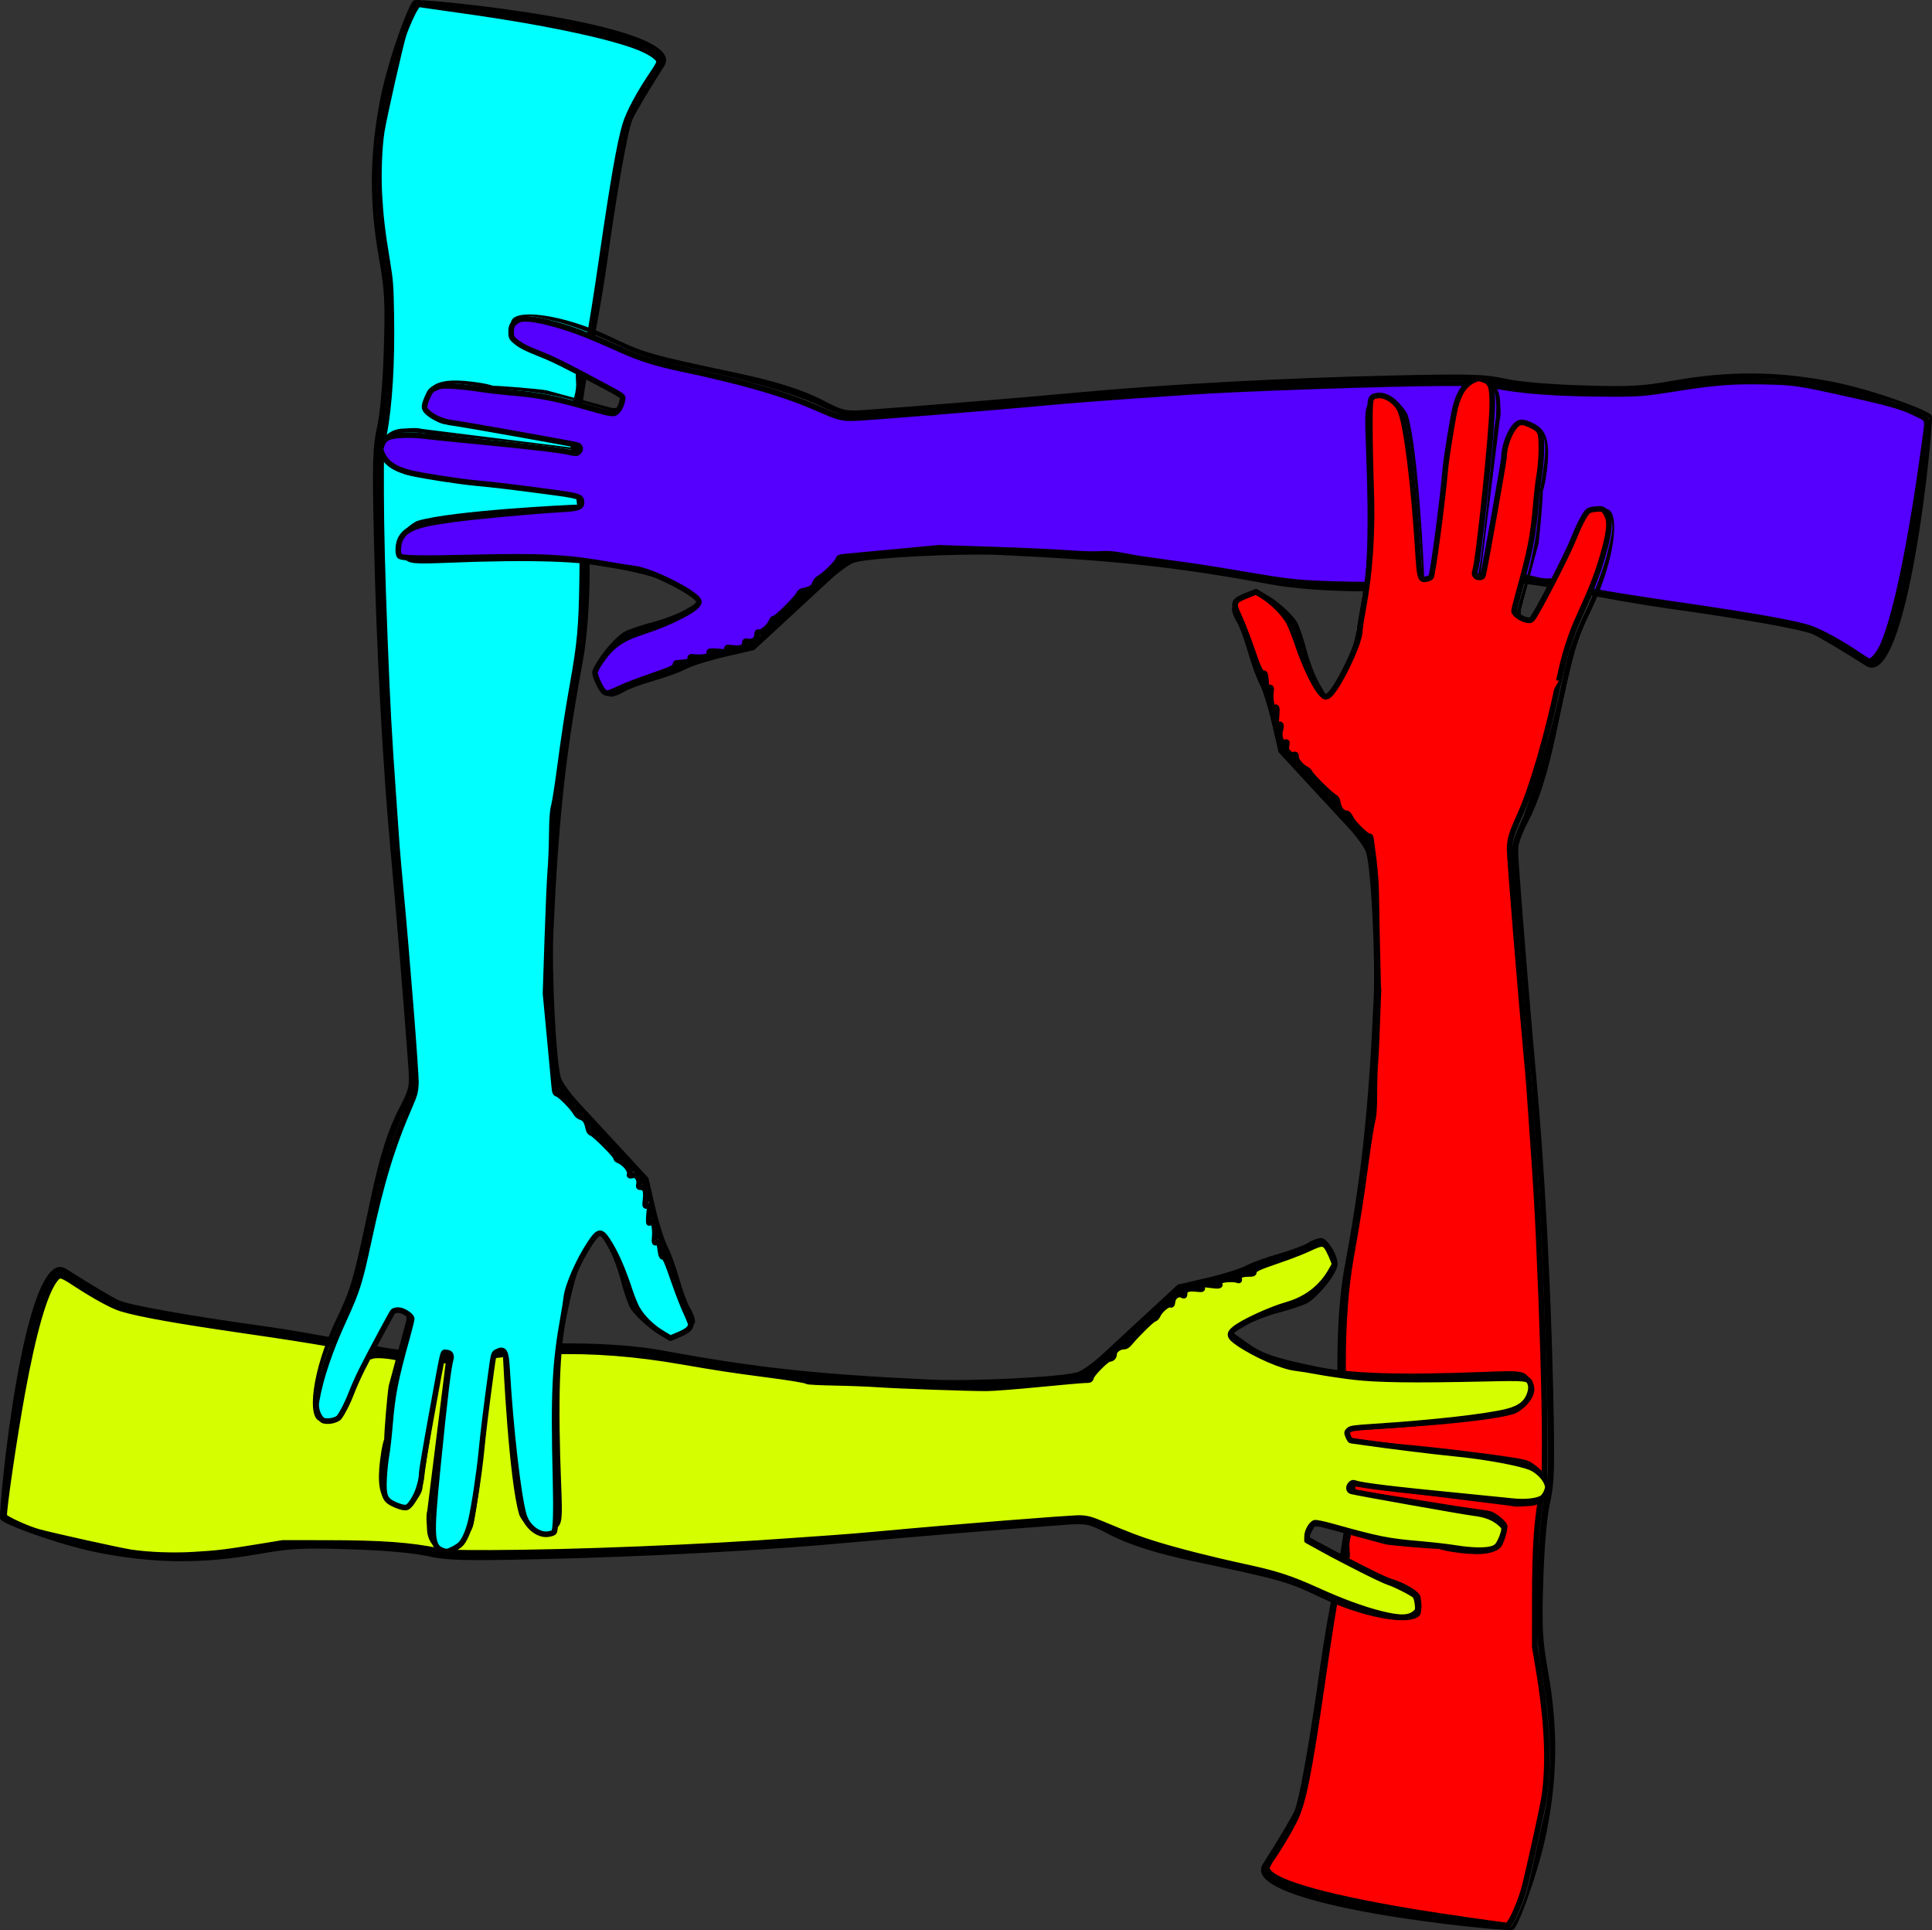 <?xml version="1.0" encoding="UTF-8" standalone="no"?>
<!-- Created with Inkscape (http://www.inkscape.org/) -->

<svg
   width="208.334mm"
   height="208.094mm"
   viewBox="0 0 208.334 208.094"
   version="1.1"
   id="svg1"
   xml:space="preserve"
   inkscape:version="1.4 (e7c3feb1, 2024-10-09)"
   sodipodi:docname="squareZem.svg"
   xmlns:inkscape="http://www.inkscape.org/namespaces/inkscape"
   xmlns:sodipodi="http://sodipodi.sourceforge.net/DTD/sodipodi-0.dtd"
   xmlns="http://www.w3.org/2000/svg"
   xmlns:svg="http://www.w3.org/2000/svg"><rect x="0" y="0" width="208.334" height="208.094" fill="#333333" stroke="none"/><sodipodi:namedview
     id="namedview1"
     pagecolor="#ffffff"
     bordercolor="#000000"
     borderopacity="0.25"
     inkscape:showpageshadow="2"
     inkscape:pageopacity="0.0"
     inkscape:pagecheckerboard="0"
     inkscape:deskcolor="#d1d1d1"
     inkscape:document-units="mm"
     inkscape:zoom="1.2904551"
     inkscape:cx="437.05513"
     inkscape:cy="374.67403"
     inkscape:window-width="1472"
     inkscape:window-height="896"
     inkscape:window-x="0"
     inkscape:window-y="32"
     inkscape:window-maximized="0"
     inkscape:current-layer="svg1" /><defs
     id="defs1" /><g
     id="g166"
     transform="rotate(-90,299.137,-23.237)"><path
       style="fill:#000000"
       d="m 68.124,-159.566 c 0.002,0.35 2.573,1.483 3.767,1.806 1.194,0.323 2.547,0.622 3.868,0.906 1.321,0.284 2.612,0.553 3.682,0.816 4.863,1.195 10.311,0.929 16.021,-0.049 3.618,-0.619 4.939,-0.687 10.223,-0.526 3.828,0.117 7.038,0.393 8.693,0.749 2.414,0.519 3.677,0.533 15.747,0.176 7.217,-0.213 16.001,-0.603 19.519,-0.865 3.518,-0.262 6.692,-0.494 7.053,-0.514 6.547,-0.375 -1.154,0.065 17.551,-1.473 3.338,-0.274 7.12,-0.585 8.404,-0.691 2.237,-0.184 2.46,-0.134 5.337,1.191 2.956,1.362 8.639,2.966 15.092,4.259 2.351,0.471 4.276,1.136 6.759,2.333 1.909,0.921 4.74,1.987 6.29,2.37 2.628,0.649 3.135,0.753 4.006,0.281 1.026,-0.555 1.039,-1.77 0.894,-0.365 -0.164,1.584 -5.545,0.907 -10.695,-1.545 -3.712,-1.768 -4.19,-1.905 -13.45,-3.869 -4.413,-0.936 -7.341,-1.864 -9.584,-3.038 -2.08,-1.089 -2.336,-1.143 -4.593,-0.981 -6.314,0.453 -16.843,1.319 -23.058,1.897 -9.225,0.857 -22.204,1.552 -33.79,1.81 -8.222,0.183 -9.848,0.137 -11.974,-0.337 -1.524,-0.34 -4.709,-0.619 -8.365,-0.732 -5.139,-0.16 -6.423,-0.092 -9.897,0.525 -5.97,1.061 -11.176,1.017 -17.133,-0.145 -4.389,-0.856 -10.637,-3.201 -10.622,-3.619 0.014,-0.418 0.253,-0.721 0.255,-0.371 z m 152.557,8.91 c -0.007,-0.435 -1.78,-1.402 -3.125,-1.811 -1.265,-0.384 -8.7,-4.373 -8.818,-4.564 -0.029,-0.048 0.051,-0.876 0.293,-1.113 0.218,-0.214 0.322,-0.649 0.686,-0.645 0.079,7.7e-4 -0.8,1.473 -0.718,1.522 0.163,0.099 7.49,4.083 8.795,4.471 1.575,0.467 3.083,1.424 3.176,1.92 0.378,1.999 -0.257,2.271 -0.289,0.22 z m 3.521,-5.05 c -0.763,-0.124 -1.502,-0.345 -1.64,-0.489 -0.139,-0.145 0.191,-0.181 0.732,-0.081 2.979,0.551 4.96,0.752 5.858,0.171 0.644,-0.416 0.953,-1.892 0.957,-2.237 0.006,-0.488 0.239,-0.322 0.257,-0.058 0.014,0.212 -0.355,1.959 -0.83,2.333 -0.909,0.715 -2.545,0.815 -5.334,0.361 z m -14.535,-3.082 c 0.911,-0.028 5.487,1.858 10.258,2.237 l 3.115,0.247 0.112,0.307 c -1.083,0.002 -5.055,-0.343 -5.925,-0.489 l -7.062,-1.904 -0.622,-0.01 m 4.142,-4.363 0.031,-0.351 c -0.043,0.488 15.891,1.841 16.023,1.873 1.136,0.273 4.443,0.482 4.837,-0.619 0.504,-1.408 0.41,-1.55 0.441,-1.031 0.105,1.766 -1.522,2.274 -2.349,2.274 -0.441,0 -1.364,0.15 -1.994,-0.031 m -4.919,0.644 c -1.266,-0.267 -12.283,-2.22 -12.352,-2.29 -0.076,-0.078 -0.15,-0.368 0.01,-0.554 0.192,-0.223 0.288,-0.213 0.303,-0.237 0.014,-0.024 -0.015,0.326 0.008,0.31 -0.045,0.005 -0.188,0.052 -0.187,0.127 -0.097,0.167 0.03,0.217 0.052,0.22 0.126,0.019 10.602,1.711 11.258,1.809 1.311,0.197 2.865,0.425 3.453,0.507 0.959,0.134 2.488,1.648 1.932,1.758 -0.3,0.059 -0.955,-1.652 -4.477,-1.652 z m 8.603,-3.742 c -1.052,-1.416 -2.779,-1.625 -8.554,-2.509 -2.403,-0.087 -12.061,-1.408 -12.235,-1.497 -0.238,-0.019 0.03,-0.183 0.25,-0.135 0.665,0.146 3.228,0.433 7.382,0.823 2.364,0.222 9.858,1.122 11.139,1.488 1.104,0.316 2.644,2.02 2.674,2.483 0.093,1.41 -0.413,-0.325 -0.657,-0.653 z m -21.042,-4.59 c 0.039,0.5 0.635,0.394 0.628,0.517 -0.01,0.168 -0.331,0.091 -0.416,0.077 -0.155,-0.026 -0.378,-0.456 -0.4,-0.782 0.111,-0.332 0.444,-0.467 0.678,-0.473 1.356,-0.036 16.038,-0.981 17.812,-2.18 2.343,-1.584 0.855,-3.438 1.119,-3.179 1.62,1.596 -0.968,3.598 -1.647,3.8 -3.695,1.101 -16.297,1.729 -17.283,1.747 0,0 -0.529,-0.028 -0.491,0.472 z m -39.163,-4.978 c -0.037,-0.034 -3.062,-0.145 -6.723,-0.247 -3.661,-0.102 -6.769,-0.255 -6.906,-0.34 -0.137,-0.085 -1.52,-0.127 -3.072,-0.093 -1.552,0.034 -2.689,-0.021 -2.526,-0.122 0.163,-0.101 -1.955,-0.45 -4.706,-0.776 -2.751,-0.326 -6.847,-0.96 -9.103,-1.409 -6.06,-1.206 -15.268,-1.411 -21.16,-0.473 -4.333,0.69 -7.431,0.692 -9.613,0.003 -0.596,-0.188 -1.482,-0.249 -1.968,-0.136 -0.557,0.129 -0.725,0.098 -0.453,-0.083 0.491,-0.328 -4.561,-1.315 -12.077,-2.359 -8.541,-1.186 -13.716,-2.119 -15.462,-2.786 -0.656,-0.25 -3.224,-1.626 -5.548,-3.289 -3.255,-2.329 -6.562,24.796 -6.562,24.796 0,0 -0.258,2.1 -0.455,1.303 -0.197,-0.797 2.545,-29.79 7.12,-26.865 2.522,1.613 5.114,3.153 5.759,3.423 1.257,0.525 7.715,1.668 15.557,2.753 2.66,0.368 7.089,1.139 9.842,1.714 6.223,1.3 10.148,1.499 14.352,0.728 4.608,-0.845 13.687,-0.766 18.701,0.164 10.02,1.857 16.771,2.592 29.033,3.159 4.409,0.204 13.82,-0.264 15.767,-0.785 0.501,-0.134 1.735,-1.011 2.742,-1.949 1.007,-0.938 3.245,-3.01 4.974,-4.605 l 3.143,-2.9 3.114,-0.72 c 1.713,-0.396 3.622,-0.992 4.243,-1.325 0.621,-0.333 2.212,-0.912 3.536,-1.286 1.324,-0.375 2.756,-0.91 3.183,-1.189 0.426,-0.279 1.053,-0.508 1.392,-0.508 0.702,0 1.898,2.115 1.724,2.765 -0.107,0.4 -0.642,0.929 -0.308,0.35 0.231,-0.401 -0.113,-0.821 -0.349,-1.472 -0.501,-1.49 -1.255,-1.222 -2.123,-0.707 -0.156,0.092 -1.174,0.607 -2.398,1.006 -3.338,1.088 -4.036,1.39 -3.864,1.667 0.086,0.139 -0.027,0.246 -0.25,0.238 -1.122,-0.04 -1.577,0.116 -1.359,0.467 0.147,0.237 0.09,0.29 -0.153,0.14 -0.213,-0.131 -0.846,-0.138 -1.407,-0.015 -0.747,0.164 -0.898,0.3 -0.566,0.507 0.272,0.169 -0.061,0.2 -0.827,0.077 -0.985,-0.158 -1.222,-0.11 -1.025,0.208 0.186,0.301 0.077,0.358 -0.395,0.208 -0.821,-0.26 -1.793,0.093 -1.511,0.549 0.127,0.206 0.054,0.246 -0.18,0.101 -0.491,-0.303 -1.417,0.422 -1.13,0.886 0.116,0.188 0.06,0.248 -0.124,0.135 -0.325,-0.201 -1.253,0.592 -1.465,1.254 -0.058,0.18 -0.194,0.299 -0.301,0.263 -0.24,-0.08 -2.528,2.233 -2.661,2.69 -0.052,0.18 -0.341,0.328 -0.64,0.328 -0.637,0 -1.096,0.389 -1.096,0.929 0,0.21 -0.181,0.383 -0.402,0.383 -0.479,0 -2.414,2.044 -2.107,2.226 0.117,0.07 0.065,0.096 -0.115,0.059 -0.18,-0.037 -2.734,0.177 -5.674,0.476 -2.94,0.299 -5.376,0.516 -5.413,0.482 z m 41.219,-1.12 c -1.777,-0.149 -4.078,-0.45 -5.113,-0.668 -3.596,-0.757 -2.623,-0.244 -3.775,-0.628 -2.379,-0.793 -5.99,-2.746 -5.99,-3.369 0,-0.663 3.457,-2.406 6.574,-3.315 1.907,-0.556 3.471,-1.836 4.394,-3.657 0.454,-0.525 0.473,-1.004 0.528,-0.894 0.45,0.912 -2.19,3.931 -3.241,4.475 -0.496,0.257 -1.856,0.711 -3.02,1.01 -1.165,0.299 -2.753,0.912 -3.529,1.362 l -1.411,0.819 1.363,0.987 c 1.705,1.235 2.93,1.668 7.406,2.617 3.755,0.796 9.194,0.976 18.395,0.609 3.602,-0.144 4.062,-0.098 4.593,0.453 0.572,0.594 0.566,0.6 -0.188,0.213 -6.093,-0.283 -10.95,0.543 -16.985,-0.014 z"
       id="path154"
       sodipodi:nodetypes="zssssssssssssssssssssssssssszzsssssssssscssssssscssccccccsssscsccsscccsssscsscssssscssscsscccssssssssssssssczsssssssscsssssssssscssssssssssssssssssssscssssssscscscsssssssss" /><path
       style="fill:#ff0000;stroke:#000000;stroke-width:2.274;stroke-linejoin:round"
       d="m 818.728,-563.312 c -8.924,-2.315 -16.191,-5.023 -27.518,-10.252 -8.305,-3.835 -16.2,-6.35 -27.064,-8.624 -22.354,-4.679 -43.716,-10.917 -55.142,-16.102 -7.099,-3.222 -9.536,-3.93 -13.523,-3.93 -3.321,0 -60.091,4.618 -80.754,6.569 -6.379,0.602 -13.441,1.216 -15.692,1.364 -2.252,0.148 -11.155,0.769 -19.786,1.38 -19.568,1.385 -28.384,1.918 -41.391,2.503 -35.302,1.587 -63.323,2.423 -82.328,2.456 -13.591,0.023 -16.759,-0.097 -20.013,-0.759 -12.098,-2.462 -23.106,-3.248 -45.712,-3.265 l -18.649,-0.013 -8.686,1.465 c -21.621,3.646 -38.644,4.42 -52.463,2.386 -4.512,-0.664 -33.055,-6.976 -37.885,-8.378 -4.396,-1.276 -10.75,-3.926 -12.794,-5.336 -0.786,-0.543 -1.48,-1.018 -1.542,-1.056 -0.251,-0.157 3.667,-27.417 5.604,-38.99 6.383,-38.136 12.675,-59.027 17.778,-59.027 0.621,0 2.394,0.898 3.939,1.996 3.948,2.804 10.615,6.785 15.318,9.147 7.187,3.61 18.927,5.958 57.994,11.599 34.825,5.029 48.896,7.718 48.896,9.345 0,0.55 0.545,0.617 3.085,0.381 2.368,-0.22 3.932,-0.067 6.732,0.659 8.14,2.11 18.083,2.359 29.982,0.75 18.975,-2.565 24.11,-2.947 39.572,-2.943 16.384,0.005 30.754,1.085 42.756,3.216 15.27,2.71 24.636,4.182 37.298,5.862 7.755,1.029 15.766,2.271 17.801,2.761 2.969,0.715 5.354,0.893 12.053,0.903 4.594,0.007 10.275,0.198 12.624,0.425 2.349,0.227 14.835,0.757 27.746,1.178 l 23.474,0.765 17.512,-1.643 c 9.631,-0.904 18.779,-1.761 20.327,-1.906 1.979,-0.185 2.751,-0.431 2.599,-0.828 -0.341,-0.888 5.062,-6.462 7.327,-7.558 1.281,-0.62 2.041,-1.289 2.041,-1.796 0,-1.591 1.699,-3.083 3.884,-3.411 1.685,-0.253 2.248,-0.587 2.959,-1.755 1.146,-1.884 8.557,-9.328 9.625,-9.667 0.455,-0.144 1.117,-0.823 1.471,-1.509 1.098,-2.124 3.488,-4.147 4.899,-4.147 1.112,0 1.252,-0.141 1.027,-1.035 -0.185,-0.737 0.067,-1.343 0.876,-2.102 0.932,-0.876 1.427,-1.012 2.767,-0.761 1.564,0.293 1.62,0.259 1.348,-0.824 -0.252,-1.005 -0.088,-1.188 1.489,-1.661 1.29,-0.386 2.25,-0.399 3.524,-0.048 2.067,0.571 2.663,0.324 2.263,-0.937 -0.283,-0.893 -0.173,-0.912 3.393,-0.597 3.571,0.316 4.279,0.097 3.194,-0.988 -0.743,-0.743 3.734,-1.679 6.363,-1.331 2.033,0.27 2.16,0.226 2.125,-0.742 -0.034,-0.945 0.205,-1.047 2.92,-1.256 2.482,-0.191 2.946,-0.358 2.891,-1.039 -0.09,-1.108 1.822,-2.01 10.755,-5.07 4.128,-1.414 9.507,-3.505 11.953,-4.645 6.16,-2.871 6.63,-2.685 9.127,3.619 l 1.227,3.1 -1.707,2.814 c -2.423,3.994 -7.505,8.986 -10.881,10.69 -1.534,0.774 -5.242,2.227 -8.241,3.23 -9.506,3.178 -18.509,7.562 -20.998,10.225 -0.925,0.99 -1.021,1.346 -0.605,2.257 1.489,3.269 21.349,13.027 26.512,13.027 0.923,0 4.418,0.516 7.766,1.148 16.215,3.057 32.328,4.133 51.345,3.428 7.13,-0.264 17.912,-0.481 23.961,-0.481 12.168,-5.5e-4 12.128,-0.01 12.682,2.941 0.609,3.248 -2.256,7.747 -5.989,9.405 -5.632,2.5 -29.849,5.529 -57.944,7.246 -10.118,0.618 -11.197,0.95 -10.727,3.3 0.157,0.786 0.537,1.673 0.844,1.969 0.748,0.722 30.539,4.683 43.997,5.849 4.57,0.396 21.827,3.194 25.244,4.093 5.95,1.565 9.279,3.866 10.947,7.565 0.747,1.656 0.763,2.006 0.17,3.702 -1.112,3.179 -2.633,3.736 -10.207,3.736 -10.115,0 -63.945,-5.595 -67.751,-7.042 -1.402,-0.533 -2.524,0.26 -2.524,1.784 0,0.964 0.26,1.356 1.023,1.541 3.808,0.925 46.466,8.493 47.903,8.499 4.468,0.017 10.63,2.356 13.158,4.995 1.389,1.45 1.303,2.916 -0.374,6.342 -1.729,3.532 -2.64,3.9 -9.554,3.855 -3.437,-0.022 -7.734,-0.358 -10.083,-0.789 -2.252,-0.413 -7.778,-1.066 -12.281,-1.451 -13.191,-1.127 -18.502,-2.172 -36.807,-7.239 -3.232,-0.895 -6.241,-1.627 -6.686,-1.627 -1.088,0 -3.128,2.757 -3.611,4.878 -0.313,1.376 -0.236,1.867 0.386,2.473 1.837,1.786 26.103,14.318 32.844,16.962 4.553,1.785 8.582,3.8 10.432,5.218 0.862,0.66 1.176,1.44 1.415,3.512 0.35,3.026 0.127,3.474 -2.361,4.744 -2.501,1.276 -6.028,1.086 -12.898,-0.697 z"
       id="path156"
       transform="scale(0.265)" /></g><g
     id="g163"
     transform="translate(-19.55,-16.066)"><path
       style="fill:#000000"
       d="m 19.867,179.493 c 0.002,0.35 2.573,1.483 3.767,1.806 1.194,0.323 2.547,0.622 3.868,0.906 1.321,0.284 2.612,0.553 3.682,0.816 4.863,1.195 10.311,0.929 16.021,-0.049 3.618,-0.619 4.939,-0.687 10.223,-0.526 3.828,0.117 7.038,0.393 8.693,0.749 2.414,0.519 3.677,0.533 15.747,0.176 7.217,-0.213 16.001,-0.603 19.519,-0.865 3.518,-0.262 6.692,-0.494 7.053,-0.514 6.547,-0.375 -1.154,0.065 17.551,-1.473 3.338,-0.274 7.12,-0.585 8.404,-0.691 2.237,-0.184 2.46,-0.134 5.337,1.191 2.956,1.362 8.639,2.966 15.092,4.259 2.351,0.471 4.276,1.136 6.759,2.333 1.909,0.921 4.74,1.987 6.29,2.37 2.628,0.649 3.135,0.753 4.006,0.281 1.026,-0.555 1.039,-1.77 0.894,-0.365 -0.164,1.584 -5.545,0.907 -10.695,-1.545 -3.712,-1.768 -4.19,-1.905 -13.45,-3.869 -4.413,-0.936 -7.341,-1.864 -9.584,-3.038 -2.08,-1.089 -2.336,-1.143 -4.593,-0.981 -6.314,0.453 -16.843,1.319 -23.058,1.897 -9.225,0.857 -22.204,1.552 -33.79,1.81 -8.222,0.183 -9.848,0.137 -11.974,-0.337 -1.524,-0.34 -4.709,-0.619 -8.365,-0.732 -5.139,-0.16 -6.423,-0.092 -9.897,0.525 -5.97,1.061 -11.176,1.017 -17.133,-0.145 -4.389,-0.856 -10.637,-3.201 -10.622,-3.619 0.014,-0.418 0.253,-0.721 0.255,-0.371 z m 152.557,8.91 c -0.007,-0.435 -1.78,-1.402 -3.125,-1.811 -1.265,-0.384 -8.7,-4.373 -8.818,-4.564 -0.029,-0.048 0.051,-0.876 0.293,-1.113 0.218,-0.214 0.322,-0.649 0.686,-0.645 0.079,7.7e-4 -0.8,1.473 -0.718,1.522 0.163,0.099 7.49,4.083 8.795,4.471 1.575,0.467 3.083,1.424 3.176,1.92 0.378,1.999 -0.257,2.271 -0.289,0.22 z m 3.521,-5.05 c -0.763,-0.124 -1.502,-0.345 -1.64,-0.489 -0.139,-0.145 0.191,-0.181 0.732,-0.081 2.979,0.551 4.96,0.752 5.858,0.171 0.644,-0.416 0.953,-1.892 0.957,-2.237 0.006,-0.488 0.239,-0.322 0.257,-0.058 0.014,0.212 -0.355,1.959 -0.83,2.333 -0.909,0.715 -2.545,0.815 -5.334,0.361 z m -14.535,-3.082 c 0.911,-0.028 5.487,1.858 10.258,2.237 l 3.115,0.247 0.112,0.307 c -1.083,0.002 -5.055,-0.343 -5.925,-0.489 l -7.062,-1.904 -0.622,-0.01 m 4.142,-4.363 0.031,-0.351 c -0.043,0.488 15.891,1.841 16.023,1.873 1.136,0.273 4.443,0.482 4.837,-0.619 0.504,-1.408 0.41,-1.55 0.441,-1.031 0.105,1.766 -1.522,2.274 -2.349,2.274 -0.441,0 -1.364,0.15 -1.994,-0.031 m -4.919,0.644 c -1.266,-0.267 -12.283,-2.22 -12.352,-2.29 -0.076,-0.078 -0.15,-0.368 0.01,-0.554 0.192,-0.223 0.288,-0.213 0.303,-0.237 0.014,-0.024 -0.015,0.326 0.008,0.31 -0.045,0.005 -0.188,0.052 -0.187,0.127 -0.097,0.167 0.03,0.217 0.052,0.22 0.126,0.019 10.602,1.711 11.258,1.809 1.311,0.197 2.865,0.425 3.453,0.507 0.959,0.134 2.488,1.648 1.932,1.758 -0.3,0.059 -0.955,-1.652 -4.477,-1.652 z m 8.603,-3.742 c -1.052,-1.416 -2.779,-1.625 -8.554,-2.509 -2.403,-0.087 -12.061,-1.408 -12.235,-1.497 -0.238,-0.019 0.03,-0.183 0.25,-0.135 0.665,0.146 3.228,0.433 7.382,0.823 2.364,0.222 9.858,1.122 11.139,1.488 1.104,0.316 2.644,2.02 2.674,2.483 0.093,1.41 -0.413,-0.325 -0.657,-0.653 z M 165.058,170.724 c 0.039,0.5 0.635,0.394 0.628,0.517 -0.01,0.168 -0.331,0.091 -0.416,0.077 -0.155,-0.026 -0.378,-0.456 -0.4,-0.782 0.111,-0.332 0.444,-0.467 0.678,-0.473 1.356,-0.036 16.038,-0.981 17.812,-2.18 2.343,-1.584 0.855,-3.438 1.119,-3.179 1.62,1.596 -0.968,3.598 -1.647,3.8 -3.695,1.101 -16.297,1.729 -17.283,1.747 0,0 -0.529,-0.028 -0.491,0.472 z m -39.163,-4.978 c -0.037,-0.034 -3.062,-0.145 -6.723,-0.247 -3.661,-0.102 -6.769,-0.255 -6.906,-0.34 -0.137,-0.085 -1.52,-0.127 -3.072,-0.093 -1.552,0.034 -2.689,-0.021 -2.526,-0.122 0.163,-0.101 -1.955,-0.45 -4.706,-0.776 -2.751,-0.326 -6.847,-0.96 -9.103,-1.409 -6.06,-1.206 -15.268,-1.411 -21.16,-0.473 -4.333,0.69 -7.431,0.692 -9.613,0.003 -0.596,-0.188 -1.482,-0.249 -1.968,-0.136 -0.557,0.129 -0.725,0.098 -0.453,-0.083 0.491,-0.328 -4.561,-1.315 -12.077,-2.359 -8.541,-1.186 -13.716,-2.119 -15.462,-2.786 -0.656,-0.25 -3.224,-1.626 -5.548,-3.289 -3.255,-2.329 -6.562,24.796 -6.562,24.796 0,0 -0.258,2.1 -0.455,1.303 -0.197,-0.797 2.545,-29.79 7.12,-26.865 2.522,1.613 5.114,3.153 5.759,3.423 1.257,0.525 7.715,1.668 15.557,2.753 2.66,0.368 7.089,1.139 9.842,1.714 6.223,1.3 10.148,1.499 14.352,0.728 4.608,-0.845 13.687,-0.766 18.701,0.164 10.02,1.857 16.771,2.592 29.033,3.159 4.409,0.204 13.82,-0.264 15.767,-0.785 0.501,-0.134 1.735,-1.011 2.742,-1.949 1.007,-0.938 3.245,-3.01 4.974,-4.605 l 3.143,-2.9 3.114,-0.72 c 1.713,-0.396 3.622,-0.992 4.243,-1.325 0.621,-0.333 2.212,-0.912 3.536,-1.286 1.324,-0.375 2.756,-0.91 3.183,-1.189 0.426,-0.279 1.053,-0.508 1.392,-0.508 0.702,0 1.898,2.115 1.724,2.765 -0.107,0.4 -0.642,0.929 -0.308,0.35 0.231,-0.401 -0.113,-0.821 -0.349,-1.472 -0.501,-1.49 -1.255,-1.222 -2.123,-0.707 -0.156,0.092 -1.174,0.607 -2.398,1.006 -3.338,1.088 -4.036,1.39 -3.864,1.667 0.086,0.139 -0.027,0.246 -0.25,0.238 -1.122,-0.04 -1.577,0.116 -1.359,0.467 0.147,0.237 0.09,0.29 -0.153,0.14 -0.213,-0.131 -0.846,-0.138 -1.407,-0.015 -0.747,0.164 -0.898,0.3 -0.566,0.507 0.272,0.169 -0.061,0.2 -0.827,0.077 -0.985,-0.158 -1.222,-0.11 -1.025,0.208 0.186,0.301 0.077,0.358 -0.395,0.208 -0.821,-0.26 -1.793,0.093 -1.511,0.549 0.127,0.206 0.054,0.246 -0.18,0.101 -0.491,-0.303 -1.417,0.422 -1.13,0.886 0.116,0.188 0.06,0.248 -0.124,0.135 -0.325,-0.201 -1.253,0.592 -1.465,1.254 -0.058,0.18 -0.194,0.299 -0.301,0.263 -0.24,-0.08 -2.528,2.233 -2.661,2.69 -0.052,0.18 -0.341,0.328 -0.64,0.328 -0.637,0 -1.096,0.389 -1.096,0.929 0,0.21 -0.181,0.383 -0.402,0.383 -0.479,0 -2.414,2.044 -2.107,2.226 0.117,0.07 0.065,0.096 -0.115,0.059 -0.18,-0.037 -2.734,0.177 -5.674,0.476 -2.94,0.299 -5.376,0.516 -5.413,0.482 z m 41.219,-1.12 c -1.777,-0.149 -4.078,-0.45 -5.113,-0.668 -3.596,-0.757 -2.623,-0.244 -3.775,-0.628 -2.379,-0.793 -5.99,-2.746 -5.99,-3.369 0,-0.663 3.457,-2.406 6.574,-3.315 1.907,-0.556 3.471,-1.836 4.394,-3.657 0.454,-0.525 0.473,-1.004 0.528,-0.894 0.45,0.912 -2.19,3.931 -3.241,4.475 -0.496,0.257 -1.856,0.711 -3.02,1.01 -1.165,0.299 -2.753,0.912 -3.529,1.362 l -1.411,0.819 1.363,0.987 c 1.705,1.235 2.93,1.668 7.406,2.617 3.755,0.796 9.194,0.976 18.395,0.609 3.602,-0.144 4.062,-0.098 4.593,0.453 0.572,0.594 0.566,0.6 -0.188,0.213 -6.093,-0.283 -10.95,0.543 -16.985,-0.014 z"
       id="path152"
       sodipodi:nodetypes="zssssssssssssssssssssssssssszzsssssssssscssssssscssccccccsssscsccsscccsssscsscssssscssscsscccssssssssssssssczsssssssscsssssssssscssssssssssssssssssssscssssssscscscsssssssss" /><path
       style="fill:#d5ff00;fill-opacity:1;stroke:#000000;stroke-width:0.603;stroke-linejoin:round"
       d="m 168.326,190.022 c -1.893,-0.479 -4.158,-1.318 -6.82,-2.525 -2.787,-1.264 -4.389,-1.783 -7.677,-2.489 -3.494,-0.75 -7.317,-1.72 -9.738,-2.472 -1.726,-0.536 -2.595,-0.866 -5.727,-2.175 -1.14,-0.476 -1.547,-0.588 -2.291,-0.626 -0.827,-0.043 -13.845,0.994 -21.522,1.714 -1.724,0.162 -4.03,0.353 -5.124,0.425 -1.094,0.072 -3.047,0.209 -4.341,0.305 -9.62,0.715 -23.941,1.29 -32.615,1.309 -3.917,0.009 -4.731,-0.02 -5.607,-0.2 -3.121,-0.641 -6.157,-0.859 -12.057,-0.866 l -4.763,-0.005 -2.713,0.443 c -3.562,0.581 -4.35,0.675 -6.936,0.826 -2.216,0.129 -4.831,0.031 -6.714,-0.251 -1.208,-0.181 -8.77,-1.858 -10.07,-2.233 -1.222,-0.352 -3.5,-1.402 -3.598,-1.657 -0.131,-0.343 1.033,-8.321 1.938,-13.284 1.199,-6.573 2.397,-10.747 3.498,-12.191 0.512,-0.672 0.642,-0.648 2.264,0.414 2.062,1.349 3.987,2.398 4.908,2.673 2.068,0.618 6.048,1.325 13.574,2.412 7.435,1.074 12.06,1.888 13.095,2.305 0.222,0.089 0.301,0.19 0.251,0.32 -0.048,0.126 -0.025,0.16 0.07,0.101 0.31,-0.191 1.903,-0.088 2.912,0.189 0.935,0.257 1.263,0.281 3.738,0.279 2.307,-0.002 3.047,-0.052 4.944,-0.329 3.039,-0.444 4.423,-0.562 7.596,-0.65 4.772,-0.132 9.232,0.211 14.348,1.102 3.619,0.63 5.485,0.916 8.681,1.328 2.905,0.375 4.604,0.655 4.765,0.786 0.068,0.055 1.397,0.123 2.954,0.152 1.557,0.029 3.672,0.111 4.7,0.183 2.147,0.149 9.817,0.42 11.696,0.413 0.696,-0.003 3.246,-0.2 5.667,-0.438 2.421,-0.238 4.653,-0.434 4.961,-0.434 0.5,-5.3e-4 0.568,-0.033 0.637,-0.311 0.099,-0.395 1.676,-1.981 1.97,-1.981 0.298,0 0.511,-0.232 0.511,-0.558 0,-0.35 0.54,-0.768 0.992,-0.768 0.254,0 0.448,-0.111 0.677,-0.388 0.778,-0.941 2.385,-2.52 2.627,-2.581 0.146,-0.037 0.33,-0.224 0.41,-0.416 0.212,-0.511 1.042,-1.225 1.321,-1.137 0.185,0.059 0.233,10e-4 0.264,-0.314 0.054,-0.543 0.576,-0.927 0.999,-0.734 0.281,0.128 0.305,0.116 0.305,-0.156 0,-0.432 0.388,-0.588 1.24,-0.499 0.675,0.07 0.713,0.061 0.654,-0.166 -0.089,-0.34 0.008,-0.364 0.928,-0.234 0.884,0.125 1.131,0.072 0.908,-0.197 -0.112,-0.134 -0.075,-0.193 0.184,-0.291 0.41,-0.156 1.363,-0.194 1.74,-0.07 0.255,0.084 0.281,0.065 0.221,-0.166 -0.084,-0.322 0.28,-0.489 1.066,-0.489 0.436,0 0.535,-0.04 0.535,-0.219 0,-0.288 0.477,-0.509 2.833,-1.31 1.061,-0.361 2.438,-0.897 3.061,-1.191 1.286,-0.608 1.558,-0.646 1.911,-0.264 0.235,0.253 0.876,1.674 0.876,1.94 0,0.066 -0.244,0.511 -0.542,0.99 -1.028,1.65 -2.603,2.809 -4.574,3.368 -1.793,0.508 -4.777,1.884 -5.651,2.606 -0.68,0.561 -0.595,0.857 0.454,1.571 1.822,1.24 4.709,2.496 6.093,2.652 0.497,0.056 1.624,0.237 2.503,0.403 0.879,0.166 2.588,0.418 3.798,0.562 2.545,0.301 6.442,0.354 13.895,0.189 4.889,-0.108 4.938,-0.103 5.163,0.576 0.081,0.244 0.074,0.521 -0.022,0.881 -0.29,1.085 -1.033,1.706 -2.483,2.077 -2.161,0.553 -7.978,1.21 -14.337,1.62 -2.213,0.143 -2.543,0.191 -2.752,0.4 -0.222,0.222 -0.226,0.265 -0.054,0.677 0.101,0.242 0.231,0.44 0.289,0.44 0.058,0 0.644,0.08 1.302,0.177 2.292,0.34 7.842,1.027 9.76,1.209 3.275,0.31 7.179,1.02 8.338,1.516 0.683,0.292 1.399,0.964 1.67,1.564 0.203,0.451 0.208,0.542 0.05,0.988 -0.096,0.27 -0.309,0.59 -0.475,0.71 -0.489,0.355 -1.878,0.508 -3.232,0.355 -0.643,-0.072 -3.122,-0.321 -5.51,-0.552 -7.232,-0.7 -10.781,-1.131 -11.467,-1.392 -0.194,-0.074 -0.317,-0.043 -0.458,0.112 -0.288,0.319 -0.244,0.698 0.091,0.782 0.802,0.201 12.233,2.23 13.193,2.342 1.254,0.146 2.138,0.491 2.846,1.113 0.413,0.362 0.449,0.442 0.38,0.832 -0.042,0.237 -0.21,0.711 -0.374,1.052 -0.24,0.499 -0.393,0.659 -0.78,0.814 -0.662,0.265 -2.246,0.248 -4.034,-0.043 -0.796,-0.129 -2.451,-0.321 -3.677,-0.427 -3.684,-0.316 -4.571,-0.492 -9.706,-1.924 -0.862,-0.24 -1.676,-0.409 -1.809,-0.375 -0.361,0.093 -0.825,0.895 -0.835,1.443 l -0.009,0.472 1.628,0.9 c 2.494,1.378 6.435,3.358 7.143,3.588 0.81,0.263 2.66,1.207 2.894,1.477 0.099,0.113 0.213,0.509 0.254,0.88 0.066,0.596 0.044,0.703 -0.195,0.926 -0.675,0.633 -1.673,0.658 -3.887,0.097 z"
       id="path162" /></g><g
     id="g164"
     transform="rotate(90,18.892,-43.834)"><path
       style="fill:#000000"
       d="m 63.043,-69.937 c 0.002,0.35 2.573,1.483 3.767,1.806 1.194,0.323 2.547,0.622 3.868,0.906 1.321,0.284 2.612,0.553 3.682,0.816 4.863,1.195 10.311,0.929 16.021,-0.049 3.618,-0.619 4.939,-0.687 10.223,-0.526 3.828,0.117 7.038,0.393 8.693,0.749 2.414,0.519 3.677,0.533 15.747,0.176 7.217,-0.213 16.001,-0.603 19.519,-0.865 3.518,-0.262 6.692,-0.494 7.053,-0.514 6.547,-0.375 -1.154,0.065 17.551,-1.473 3.338,-0.274 7.12,-0.585 8.404,-0.691 2.237,-0.184 2.46,-0.134 5.337,1.191 2.956,1.362 8.639,2.966 15.092,4.259 2.351,0.471 4.276,1.136 6.759,2.333 1.909,0.921 4.74,1.987 6.29,2.37 2.628,0.649 3.135,0.753 4.006,0.281 1.026,-0.555 1.039,-1.77 0.894,-0.365 -0.164,1.584 -5.545,0.907 -10.695,-1.545 -3.712,-1.768 -4.19,-1.905 -13.45,-3.869 -4.413,-0.936 -7.341,-1.864 -9.584,-3.038 -2.08,-1.089 -2.336,-1.143 -4.593,-0.981 -6.314,0.453 -16.843,1.319 -23.058,1.897 -9.225,0.857 -22.204,1.552 -33.79,1.81 -8.222,0.183 -9.848,0.137 -11.974,-0.337 -1.524,-0.34 -4.709,-0.619 -8.365,-0.732 -5.139,-0.16 -6.423,-0.092 -9.897,0.525 -5.97,1.061 -11.176,1.017 -17.133,-0.145 -4.389,-0.856 -10.637,-3.201 -10.622,-3.619 0.014,-0.418 0.253,-0.721 0.255,-0.371 z m 152.557,8.91 c -0.007,-0.435 -1.78,-1.402 -3.125,-1.811 -1.265,-0.384 -8.7,-4.373 -8.818,-4.564 -0.029,-0.048 0.051,-0.876 0.293,-1.113 0.218,-0.214 0.322,-0.649 0.686,-0.645 0.079,7.7e-4 -0.8,1.473 -0.718,1.522 0.163,0.099 7.49,4.083 8.795,4.471 1.575,0.467 3.083,1.424 3.176,1.92 0.378,1.999 -0.257,2.271 -0.289,0.22 z m 3.521,-5.05 c -0.763,-0.124 -1.502,-0.345 -1.64,-0.489 -0.139,-0.145 0.191,-0.181 0.732,-0.081 2.979,0.551 4.96,0.752 5.858,0.171 0.644,-0.416 0.953,-1.892 0.957,-2.237 0.006,-0.488 0.239,-0.322 0.257,-0.058 0.014,0.212 -0.355,1.959 -0.83,2.333 -0.909,0.715 -2.545,0.815 -5.334,0.361 z m -14.535,-3.082 c 0.911,-0.028 5.487,1.858 10.258,2.237 l 3.115,0.247 0.112,0.307 c -1.083,0.002 -5.055,-0.343 -5.925,-0.489 l -7.062,-1.904 -0.622,-0.01 m 4.142,-4.363 0.031,-0.351 c -0.043,0.488 15.891,1.841 16.023,1.873 1.136,0.273 4.443,0.482 4.837,-0.619 0.504,-1.408 0.41,-1.55 0.441,-1.031 0.105,1.766 -1.522,2.274 -2.349,2.274 -0.441,0 -1.364,0.15 -1.994,-0.031 m -4.919,0.644 c -1.266,-0.267 -12.283,-2.22 -12.352,-2.29 -0.076,-0.078 -0.15,-0.368 0.01,-0.554 0.192,-0.223 0.288,-0.213 0.303,-0.237 0.014,-0.024 -0.015,0.326 0.008,0.31 -0.045,0.005 -0.188,0.052 -0.187,0.127 -0.097,0.167 0.03,0.217 0.052,0.22 0.126,0.019 10.602,1.711 11.258,1.809 1.311,0.197 2.865,0.425 3.453,0.507 0.959,0.134 2.488,1.648 1.932,1.758 -0.3,0.059 -0.955,-1.652 -4.477,-1.652 z m 8.603,-3.742 c -1.052,-1.416 -2.779,-1.625 -8.554,-2.509 -2.403,-0.087 -12.061,-1.408 -12.235,-1.497 -0.238,-0.019 0.03,-0.183 0.25,-0.135 0.665,0.146 3.228,0.433 7.382,0.823 2.364,0.222 9.858,1.122 11.139,1.488 1.104,0.316 2.644,2.02 2.674,2.483 0.093,1.41 -0.413,-0.325 -0.657,-0.653 z m -21.042,-4.59 c 0.039,0.5 0.635,0.394 0.628,0.517 -0.01,0.168 -0.331,0.091 -0.416,0.077 -0.155,-0.026 -0.378,-0.456 -0.4,-0.782 0.111,-0.332 0.444,-0.467 0.678,-0.473 1.356,-0.036 16.038,-0.981 17.812,-2.18 2.343,-1.584 0.855,-3.438 1.119,-3.179 1.62,1.596 -0.968,3.598 -1.647,3.8 -3.695,1.101 -16.297,1.729 -17.283,1.747 0,0 -0.529,-0.028 -0.491,0.472 z m -39.163,-4.978 c -0.037,-0.034 -3.062,-0.145 -6.723,-0.247 -3.661,-0.102 -6.769,-0.255 -6.906,-0.34 -0.137,-0.085 -1.52,-0.127 -3.072,-0.093 -1.552,0.034 -2.689,-0.021 -2.526,-0.122 0.163,-0.101 -1.955,-0.45 -4.706,-0.776 -2.751,-0.326 -6.847,-0.96 -9.103,-1.409 -6.06,-1.206 -15.268,-1.411 -21.16,-0.473 -4.333,0.69 -7.431,0.692 -9.613,0.003 -0.596,-0.188 -1.482,-0.249 -1.968,-0.136 -0.557,0.129 -0.725,0.098 -0.453,-0.083 0.491,-0.328 -4.561,-1.315 -12.077,-2.359 -8.541,-1.186 -13.716,-2.119 -15.462,-2.786 -0.656,-0.25 -3.224,-1.626 -5.548,-3.289 -3.255,-2.329 -6.562,24.796 -6.562,24.796 0,0 -0.258,2.1 -0.455,1.303 -0.197,-0.797 2.545,-29.79 7.12,-26.865 2.522,1.613 5.114,3.153 5.759,3.423 1.257,0.525 7.715,1.668 15.557,2.753 2.66,0.368 7.089,1.139 9.842,1.714 6.223,1.3 10.148,1.499 14.352,0.728 4.608,-0.845 13.687,-0.766 18.701,0.164 10.02,1.857 16.771,2.592 29.033,3.159 4.409,0.204 13.82,-0.264 15.767,-0.785 0.501,-0.134 1.735,-1.011 2.742,-1.949 1.007,-0.938 3.245,-3.01 4.974,-4.605 l 3.143,-2.9 3.114,-0.72 c 1.713,-0.396 3.622,-0.992 4.243,-1.325 0.621,-0.333 2.212,-0.912 3.536,-1.286 1.324,-0.375 2.756,-0.91 3.183,-1.189 0.426,-0.279 1.053,-0.508 1.392,-0.508 0.702,0 1.898,2.115 1.724,2.765 -0.107,0.4 -0.642,0.929 -0.308,0.35 0.231,-0.401 -0.113,-0.821 -0.349,-1.472 -0.501,-1.49 -1.255,-1.222 -2.123,-0.707 -0.156,0.092 -1.174,0.607 -2.398,1.006 -3.338,1.088 -4.036,1.39 -3.864,1.667 0.086,0.139 -0.027,0.246 -0.25,0.238 -1.122,-0.04 -1.577,0.116 -1.359,0.467 0.147,0.237 0.09,0.29 -0.153,0.14 -0.213,-0.131 -0.846,-0.138 -1.407,-0.015 -0.747,0.164 -0.898,0.3 -0.566,0.507 0.272,0.169 -0.061,0.2 -0.827,0.077 -0.985,-0.158 -1.222,-0.11 -1.025,0.208 0.186,0.301 0.077,0.358 -0.395,0.208 -0.821,-0.26 -1.793,0.093 -1.511,0.549 0.127,0.206 0.054,0.246 -0.18,0.101 -0.491,-0.303 -1.417,0.422 -1.13,0.886 0.116,0.188 0.06,0.248 -0.124,0.135 -0.325,-0.201 -1.253,0.592 -1.465,1.254 -0.058,0.18 -0.194,0.299 -0.301,0.263 -0.24,-0.08 -2.528,2.233 -2.661,2.69 -0.052,0.18 -0.341,0.328 -0.64,0.328 -0.637,0 -1.096,0.389 -1.096,0.929 0,0.21 -0.181,0.383 -0.402,0.383 -0.479,0 -2.414,2.044 -2.107,2.226 0.117,0.07 0.065,0.096 -0.115,0.059 -0.18,-0.037 -2.734,0.177 -5.674,0.476 -2.94,0.299 -5.376,0.516 -5.413,0.482 z m 41.219,-1.12 c -1.777,-0.149 -4.078,-0.45 -5.113,-0.668 -3.596,-0.757 -2.623,-0.244 -3.775,-0.628 -2.379,-0.793 -5.99,-2.746 -5.99,-3.369 0,-0.663 3.457,-2.406 6.574,-3.315 1.907,-0.556 3.471,-1.836 4.394,-3.657 0.454,-0.525 0.473,-1.004 0.528,-0.894 0.45,0.912 -2.19,3.931 -3.241,4.475 -0.496,0.257 -1.856,0.711 -3.02,1.01 -1.165,0.299 -2.753,0.912 -3.529,1.362 l -1.411,0.819 1.363,0.987 c 1.705,1.235 2.93,1.668 7.406,2.617 3.755,0.796 9.194,0.976 18.395,0.609 3.602,-0.144 4.062,-0.098 4.593,0.453 0.572,0.594 0.566,0.6 -0.188,0.213 -6.093,-0.283 -10.95,0.543 -16.985,-0.014 z"
       id="path146"
       sodipodi:nodetypes="zssssssssssssssssssssssssssszzsssssssssscssssssscssccccccsssscsccsscccsssscsscssssscssscsscccssssssssssssssczsssssssscsssssssssscssssssssssssssssssssscssssssscscscsssssssss" /><path
       style="fill:#00ffff;fill-opacity:1;stroke:#000000;stroke-width:2.271;stroke-linejoin:round"
       d="m 806.976,-222.876 c -9.768,-1.692 -20.672,-5.369 -33.851,-11.413 -11.332,-5.198 -14.746,-6.265 -31.561,-9.869 -23.981,-5.139 -38.411,-9.544 -55.191,-16.846 -4.394,-1.912 -5.463,-2.196 -8.858,-2.357 -3.596,-0.17 -52.091,3.66 -81.765,6.458 -6.371,0.601 -13.423,1.213 -15.672,1.361 -2.249,0.148 -11.14,0.768 -19.76,1.378 -25.062,1.773 -35.798,2.357 -62.687,3.406 -26.974,1.052 -44.848,1.511 -60.642,1.555 -16.413,0.046 -16.962,0.019 -23.394,-1.175 -12.358,-2.293 -29.147,-3.31 -49.001,-2.969 -11.771,0.203 -13.803,0.356 -21.426,1.622 -12.049,2.001 -18.193,2.729 -27.314,3.239 -8.177,0.457 -18.919,0.059 -25.561,-0.948 -5.297,-0.803 -35.659,-7.654 -39.29,-8.866 -3.975,-1.327 -9.505,-3.826 -11.314,-5.114 l -1.279,-0.911 0.592,-4 c 0.326,-2.2 1.22,-8.497 1.988,-13.993 4.986,-35.71 11.278,-64.614 16.217,-74.497 1.531,-3.065 3.111,-5.101 4.232,-5.457 0.679,-0.215 1.991,0.429 4.883,2.398 8.305,5.653 16.288,9.936 21.217,11.382 7.714,2.263 22.616,4.866 53.759,9.39 33.235,4.828 46.857,7.47 46.857,9.087 0,0.478 0.718,0.559 3.293,0.371 2.502,-0.182 4.204,-0.005 7.086,0.738 8.711,2.246 18.671,2.196 35.5,-0.175 12.963,-1.827 20.407,-2.203 38.36,-1.936 19.53,0.29 26.079,0.891 43.178,3.958 10.41,1.868 20.517,3.41 34.296,5.235 6.621,0.877 13.264,1.926 14.763,2.332 1.995,0.54 5.101,0.765 11.583,0.84 4.872,0.056 11.515,0.327 14.763,0.602 3.248,0.275 15.819,0.826 27.936,1.224 l 22.031,0.725 16.807,-1.592 c 9.244,-0.876 18.375,-1.729 20.291,-1.896 3.05,-0.266 3.514,-0.425 3.73,-1.276 0.308,-1.214 5.434,-6.287 7.492,-7.415 0.995,-0.545 1.712,-1.388 2.044,-2.405 0.514,-1.573 1.614,-2.23 4.91,-2.932 0.703,-0.15 1.349,-0.671 1.527,-1.231 0.428,-1.347 9.013,-9.928 9.933,-9.928 0.412,0 0.878,-0.358 1.036,-0.795 0.937,-2.598 4.003,-5.203 5.624,-4.779 0.758,0.198 0.836,0.048 0.598,-1.145 -0.228,-1.141 -0.073,-1.505 0.915,-2.153 0.789,-0.517 1.646,-0.688 2.547,-0.508 1.21,0.242 1.357,0.151 1.357,-0.837 0,-1.656 1.425,-2.197 4.828,-1.832 2.84,0.304 2.894,0.29 2.782,-0.748 -0.063,-0.582 0.09,-1.031 0.34,-0.997 3.5,0.474 6.587,0.611 6.587,0.293 0,-0.22 -0.223,-0.623 -0.496,-0.896 -0.841,-0.841 2.535,-1.646 5.8,-1.384 2.692,0.216 2.882,0.171 2.628,-0.627 -0.324,-1.02 0.227,-1.288 3.541,-1.72 1.467,-0.192 2.338,-0.518 2.27,-0.85 -0.187,-0.909 1.611,-1.738 10.104,-4.659 4.497,-1.547 10.067,-3.709 12.377,-4.805 2.31,-1.096 4.587,-1.993 5.06,-1.993 1.468,0 2.699,1.459 4.16,4.933 l 1.407,3.344 -2.19,3.634 c -2.405,3.992 -6.204,7.816 -9.84,9.907 -1.289,0.741 -4.577,2.08 -7.308,2.975 -9.04,2.964 -15.715,5.929 -20.566,9.137 -4.001,2.645 -3.794,3.707 1.392,7.136 6.922,4.577 17.134,9.045 21.867,9.566 1.499,0.165 4.872,0.691 7.495,1.168 19.459,3.542 31.314,4.114 66.775,3.228 13.124,-0.328 20.604,-0.086 21.38,0.693 0.29,0.291 0.628,1.43 0.752,2.532 0.433,3.84 -3.104,8.28 -7.683,9.645 -7.659,2.284 -35.963,5.529 -59.875,6.865 -6.959,0.389 -8.192,1.173 -6.622,4.21 0.628,1.215 0.857,1.278 8.29,2.291 14.538,1.98 24.481,3.2 31.946,3.918 8.685,0.836 22.975,2.994 28.483,4.302 4.438,1.054 8.158,2.706 9.635,4.278 0.574,0.611 1.51,2.079 2.081,3.263 0.857,1.777 0.956,2.397 0.57,3.554 -1.681,5.04 -5.045,5.276 -33.956,2.382 -28.656,-2.868 -40.556,-4.291 -43.892,-5.248 -1.836,-0.527 -2.895,0.117 -2.895,1.759 0,1.553 -3.069,0.83 26.016,6.131 11.685,2.13 22.008,3.875 22.94,3.879 4.159,0.017 10.149,2.219 12.991,4.776 1.119,1.007 1.267,1.408 1.038,2.814 -0.146,0.902 -0.793,2.716 -1.437,4.032 -1.678,3.43 -3.432,4.04 -10.571,3.679 -2.929,-0.148 -7.041,-0.583 -9.138,-0.965 -2.097,-0.382 -7.616,-1.01 -12.265,-1.395 -12.523,-1.036 -18.468,-2.202 -35.894,-7.042 -3.601,-1 -6.921,-1.818 -7.379,-1.818 -1.302,0 -3.563,3.466 -3.563,5.464 0,0.931 0.256,1.9 0.568,2.153 0.793,0.643 17.203,9.438 23.486,12.588 2.861,1.434 7.036,3.308 9.276,4.163 4.234,1.616 8.357,3.675 10.232,5.112 1.513,1.159 2.195,5.741 1.044,7.013 -1.559,1.722 -4.793,2.724 -7.358,2.28 z"
       id="path161"
       transform="scale(0.265)" /></g><g
     id="g165"
     transform="rotate(180,135.167,-35.25)"><path
       style="fill:#000000"
       d="m 62.318,-115.659 c 0.002,0.35 2.573,1.483 3.767,1.806 1.194,0.323 2.547,0.622 3.868,0.906 1.321,0.284 2.612,0.553 3.682,0.816 4.863,1.195 10.311,0.929 16.021,-0.049 3.618,-0.619 4.939,-0.687 10.223,-0.526 3.828,0.117 7.038,0.393 8.693,0.749 2.414,0.519 3.677,0.533 15.747,0.176 7.217,-0.213 16.001,-0.603 19.519,-0.865 3.518,-0.262 6.692,-0.494 7.053,-0.514 6.547,-0.375 -1.154,0.065 17.551,-1.473 3.338,-0.274 7.12,-0.585 8.404,-0.691 2.237,-0.184 2.46,-0.134 5.337,1.191 2.956,1.362 8.639,2.966 15.092,4.259 2.351,0.471 4.276,1.136 6.759,2.333 1.909,0.921 4.74,1.987 6.29,2.37 2.628,0.649 3.135,0.753 4.006,0.281 1.026,-0.555 1.039,-1.77 0.894,-0.365 -0.164,1.584 -5.545,0.907 -10.695,-1.545 -3.712,-1.768 -4.19,-1.905 -13.45,-3.869 -4.413,-0.936 -7.341,-1.864 -9.584,-3.038 -2.08,-1.089 -2.336,-1.143 -4.593,-0.981 -6.314,0.453 -16.843,1.319 -23.058,1.897 -9.225,0.857 -22.204,1.552 -33.79,1.81 -8.222,0.183 -9.848,0.137 -11.974,-0.337 -1.524,-0.34 -4.709,-0.619 -8.365,-0.732 -5.139,-0.16 -6.423,-0.092 -9.897,0.525 -5.97,1.061 -11.176,1.017 -17.133,-0.145 -4.389,-0.856 -10.637,-3.201 -10.622,-3.619 0.014,-0.418 0.253,-0.721 0.255,-0.371 z m 152.557,8.91 c -0.007,-0.435 -1.78,-1.402 -3.125,-1.811 -1.265,-0.384 -8.7,-4.373 -8.818,-4.564 -0.029,-0.048 0.051,-0.876 0.293,-1.113 0.218,-0.214 0.322,-0.649 0.686,-0.645 0.079,7.7e-4 -0.8,1.473 -0.718,1.522 0.163,0.099 7.49,4.083 8.795,4.471 1.575,0.467 3.083,1.424 3.176,1.92 0.378,1.999 -0.257,2.271 -0.289,0.22 z m 3.521,-5.05 c -0.763,-0.124 -1.502,-0.345 -1.64,-0.489 -0.139,-0.145 0.191,-0.181 0.732,-0.081 2.979,0.551 4.96,0.752 5.858,0.171 0.644,-0.416 0.953,-1.892 0.957,-2.237 0.006,-0.488 0.239,-0.322 0.257,-0.058 0.014,0.212 -0.355,1.959 -0.83,2.333 -0.909,0.715 -2.545,0.815 -5.334,0.361 z m -14.535,-3.082 c 0.911,-0.028 5.487,1.858 10.258,2.237 l 3.115,0.247 0.112,0.307 c -1.083,0.002 -5.055,-0.343 -5.925,-0.489 l -7.062,-1.904 -0.622,-0.01 m 4.142,-4.363 0.031,-0.351 c -0.043,0.488 15.891,1.841 16.023,1.873 1.136,0.273 4.443,0.482 4.837,-0.619 0.504,-1.408 0.41,-1.55 0.441,-1.031 0.105,1.766 -1.522,2.274 -2.349,2.274 -0.441,0 -1.364,0.15 -1.994,-0.031 m -4.919,0.644 c -1.266,-0.267 -12.283,-2.22 -12.352,-2.29 -0.076,-0.078 -0.15,-0.368 0.01,-0.554 0.192,-0.223 0.288,-0.213 0.303,-0.237 0.014,-0.024 -0.015,0.326 0.008,0.31 -0.045,0.005 -0.188,0.052 -0.187,0.127 -0.097,0.167 0.03,0.217 0.052,0.22 0.126,0.019 10.602,1.711 11.258,1.809 1.311,0.197 2.865,0.425 3.453,0.507 0.959,0.134 2.488,1.648 1.932,1.758 -0.3,0.059 -0.955,-1.652 -4.477,-1.652 z m 8.603,-3.742 c -1.052,-1.416 -2.779,-1.625 -8.554,-2.509 -2.403,-0.087 -12.061,-1.408 -12.235,-1.497 -0.238,-0.019 0.03,-0.183 0.25,-0.135 0.665,0.146 3.228,0.433 7.382,0.823 2.364,0.222 9.858,1.122 11.139,1.488 1.104,0.316 2.644,2.02 2.674,2.483 0.093,1.41 -0.413,-0.325 -0.657,-0.653 z m -21.042,-4.59 c 0.039,0.5 0.635,0.394 0.628,0.517 -0.01,0.168 -0.331,0.091 -0.416,0.077 -0.155,-0.026 -0.378,-0.456 -0.4,-0.782 0.111,-0.332 0.444,-0.467 0.678,-0.473 1.356,-0.036 16.038,-0.981 17.812,-2.18 2.343,-1.584 0.855,-3.438 1.119,-3.179 1.62,1.596 -0.968,3.598 -1.647,3.8 -3.695,1.101 -16.297,1.729 -17.283,1.747 0,0 -0.529,-0.028 -0.491,0.472 z m -39.163,-4.978 c -0.037,-0.034 -3.062,-0.145 -6.723,-0.247 -3.661,-0.102 -6.769,-0.255 -6.906,-0.34 -0.137,-0.085 -1.52,-0.127 -3.072,-0.093 -1.552,0.034 -2.689,-0.021 -2.526,-0.122 0.163,-0.101 -1.955,-0.45 -4.706,-0.776 -2.751,-0.326 -6.847,-0.96 -9.103,-1.409 -6.06,-1.206 -15.268,-1.411 -21.16,-0.473 -4.333,0.69 -7.431,0.692 -9.613,0.003 -0.596,-0.188 -1.482,-0.249 -1.968,-0.136 -0.557,0.129 -0.725,0.098 -0.453,-0.083 0.491,-0.328 -4.561,-1.315 -12.077,-2.359 -8.541,-1.186 -13.716,-2.119 -15.462,-2.786 -0.656,-0.25 -3.224,-1.626 -5.548,-3.289 -3.255,-2.329 -6.562,24.796 -6.562,24.796 0,0 -0.258,2.1 -0.455,1.303 -0.197,-0.797 2.545,-29.79 7.12,-26.865 2.522,1.613 5.114,3.153 5.759,3.423 1.257,0.525 7.715,1.668 15.557,2.753 2.66,0.368 7.089,1.139 9.842,1.714 6.223,1.3 10.148,1.499 14.352,0.728 4.608,-0.845 13.687,-0.766 18.701,0.164 10.02,1.857 16.771,2.592 29.033,3.159 4.409,0.204 13.82,-0.264 15.767,-0.785 0.501,-0.134 1.735,-1.011 2.742,-1.949 1.007,-0.938 3.245,-3.01 4.974,-4.605 l 3.143,-2.9 3.114,-0.72 c 1.713,-0.396 3.622,-0.992 4.243,-1.325 0.621,-0.333 2.212,-0.912 3.536,-1.286 1.324,-0.375 2.756,-0.91 3.183,-1.189 0.426,-0.279 1.053,-0.508 1.392,-0.508 0.702,0 1.898,2.115 1.724,2.765 -0.107,0.4 -0.642,0.929 -0.308,0.35 0.231,-0.401 -0.113,-0.821 -0.349,-1.472 -0.501,-1.49 -1.255,-1.222 -2.123,-0.707 -0.156,0.092 -1.174,0.607 -2.398,1.006 -3.338,1.088 -4.036,1.39 -3.864,1.667 0.086,0.139 -0.027,0.246 -0.25,0.238 -1.122,-0.04 -1.577,0.116 -1.359,0.467 0.147,0.237 0.09,0.29 -0.153,0.14 -0.213,-0.131 -0.846,-0.138 -1.407,-0.015 -0.747,0.164 -0.898,0.3 -0.566,0.507 0.272,0.169 -0.061,0.2 -0.827,0.077 -0.985,-0.158 -1.222,-0.11 -1.025,0.208 0.186,0.301 0.077,0.358 -0.395,0.208 -0.821,-0.26 -1.793,0.093 -1.511,0.549 0.127,0.206 0.054,0.246 -0.18,0.101 -0.491,-0.303 -1.417,0.422 -1.13,0.886 0.116,0.188 0.06,0.248 -0.124,0.135 -0.325,-0.201 -1.253,0.592 -1.465,1.254 -0.058,0.18 -0.194,0.299 -0.301,0.263 -0.24,-0.08 -2.528,2.233 -2.661,2.69 -0.052,0.18 -0.341,0.328 -0.64,0.328 -0.637,0 -1.096,0.389 -1.096,0.929 0,0.21 -0.181,0.383 -0.402,0.383 -0.479,0 -2.414,2.044 -2.107,2.226 0.117,0.07 0.065,0.096 -0.115,0.059 -0.18,-0.037 -2.734,0.177 -5.674,0.476 -2.94,0.299 -5.376,0.516 -5.413,0.482 z m 41.219,-1.12 c -1.777,-0.149 -4.078,-0.45 -5.113,-0.668 -3.596,-0.757 -2.623,-0.244 -3.775,-0.628 -2.379,-0.793 -5.99,-2.746 -5.99,-3.369 0,-0.663 3.457,-2.406 6.574,-3.315 1.907,-0.556 3.471,-1.836 4.394,-3.657 0.454,-0.525 0.473,-1.004 0.528,-0.894 0.45,0.912 -2.19,3.931 -3.241,4.475 -0.496,0.257 -1.856,0.711 -3.02,1.01 -1.165,0.299 -2.753,0.912 -3.529,1.362 l -1.411,0.819 1.363,0.987 c 1.705,1.235 2.93,1.668 7.406,2.617 3.755,0.796 9.194,0.976 18.395,0.609 3.602,-0.144 4.062,-0.098 4.593,0.453 0.572,0.594 0.566,0.6 -0.188,0.213 -6.093,-0.283 -10.95,0.543 -16.985,-0.014 z"
       id="path153"
       sodipodi:nodetypes="zssssssssssssssssssssssssssszzsssssssssscssssssscssccccccsssscsccsscccsssscsscssssscssscsscccssssssssssssssczsssssssscsssssssssscssssssssssssssssssssscssssssscscscsssssssss" /><path
       style="fill:#5500ff;fill-opacity:1;stroke:#000000;stroke-width:2.274;stroke-linejoin:round"
       d="m 796.896,-397.292 c -8.592,-2.196 -14.771,-4.514 -28.883,-10.834 -8.567,-3.837 -14.593,-5.739 -25.472,-8.04 -24.675,-5.219 -41.543,-10.099 -54.374,-15.728 -8.927,-3.916 -10.265,-4.306 -14.786,-4.306 -3.87,0 -57.927,4.361 -81.623,6.586 -6.504,0.611 -20.934,1.732 -32.067,2.492 -11.132,0.76 -21.776,1.489 -23.652,1.62 -19.976,1.393 -80.57,3.477 -103.251,3.552 -14.176,0.047 -15.053,-10e-4 -21.378,-1.165 -11.771,-2.166 -25.533,-3.125 -45.712,-3.186 -12.792,-0.039 -14.482,0.101 -28.883,2.388 -14.256,2.264 -22.043,2.852 -34.341,2.593 -12.705,-0.268 -13.724,-0.417 -35.023,-5.143 -16.417,-3.642 -21.269,-5.041 -26.661,-7.686 -5.641,-2.766 -5.235,-1.506 -3.83,-11.914 5.35,-39.627 11.392,-69.195 16.742,-81.941 1.737,-4.138 4.704,-7.574 6.063,-7.021 0.475,0.193 2.399,1.393 4.275,2.665 6.967,4.725 15.13,9.204 19.541,10.722 5.808,1.998 22.851,5.054 50.493,9.052 36.928,5.342 51.411,8.083 51.411,9.73 0,0.506 0.666,0.586 3.298,0.395 2.504,-0.182 4.172,-0.007 6.933,0.724 8.652,2.292 18.614,2.247 35.709,-0.162 4.378,-0.617 11.124,-1.36 14.991,-1.652 9.368,-0.707 37.001,-0.293 46.186,0.691 6.988,0.749 9.454,1.127 27.973,4.283 5.879,1.002 16.222,2.555 22.985,3.451 6.763,0.896 13.927,1.944 15.92,2.328 7.557,1.458 9.2,1.626 13.389,1.376 2.369,-0.141 8.1,0.042 12.736,0.407 4.636,0.365 18.356,0.99 30.489,1.388 l 22.06,0.724 16.829,-1.594 c 9.256,-0.877 18.399,-1.731 20.318,-1.899 3.054,-0.267 3.519,-0.426 3.735,-1.278 0.308,-1.216 5.441,-6.296 7.502,-7.425 0.997,-0.546 1.714,-1.39 2.047,-2.409 0.515,-1.575 1.616,-2.233 4.917,-2.936 0.704,-0.15 1.351,-0.672 1.529,-1.233 0.428,-1.349 9.025,-9.941 9.947,-9.941 0.413,0 0.876,-0.358 1.031,-0.796 0.855,-2.428 4.122,-5.278 5.49,-4.789 0.375,0.134 0.569,-0.27 0.569,-1.189 0,-1.794 1.691,-3.008 3.644,-2.617 1.219,0.244 1.359,0.155 1.359,-0.865 0,-1.54 1.732,-2.157 4.932,-1.758 2.419,0.302 2.477,0.284 2.214,-0.721 -0.269,-1.029 -0.261,-1.03 3.57,-0.72 3.717,0.302 4.403,0.1 3.327,-0.976 -0.783,-0.783 2.986,-1.638 5.903,-1.339 2.244,0.23 2.416,0.181 2.203,-0.634 -0.254,-0.972 0.401,-1.256 3.551,-1.535 1.001,-0.089 1.973,-0.182 2.161,-0.208 0.188,-0.025 0.341,-0.348 0.341,-0.718 0,-1.085 1.583,-1.827 10.234,-4.793 4.503,-1.544 10.108,-3.71 12.456,-4.812 2.348,-1.102 4.615,-2.004 5.038,-2.004 0.423,0 1.197,0.461 1.721,1.023 1.169,1.258 3.301,6.009 3.301,7.355 0,1.473 -4.212,7.609 -6.852,9.983 -3.214,2.89 -6.208,4.496 -12.024,6.453 -7.184,2.417 -11.233,4.071 -16.147,6.596 -4.817,2.475 -7.278,4.458 -7.278,5.863 0,2.86 19.037,12.64 26.154,13.436 1.501,0.168 6.106,0.898 10.234,1.623 17.396,3.054 27.546,3.588 55.719,2.933 22.235,-0.517 29.147,-0.359 29.803,0.682 0.745,1.182 0.497,4.935 -0.448,6.789 -2.215,4.342 -6.78,6.044 -21.395,7.978 -10.96,1.45 -31.719,3.353 -45.03,4.128 -5.707,0.332 -7.278,0.908 -7.278,2.67 0,2.553 0.68,2.775 13.873,4.528 14.567,1.935 21.722,2.788 29.11,3.47 6.771,0.625 21.381,2.882 26.45,4.086 6.428,1.527 10.144,4.029 11.769,7.925 0.684,1.639 0.684,1.924 10e-4,3.711 -1.022,2.676 -2.87,3.501 -8.428,3.761 -2.377,0.111 -6.163,-0.035 -8.415,-0.324 -2.252,-0.289 -12.588,-1.343 -22.97,-2.341 -21.029,-2.022 -32.529,-3.373 -36.615,-4.302 -2.435,-0.553 -2.817,-0.541 -3.545,0.117 -1.158,1.046 -0.806,2.477 0.708,2.879 2.279,0.606 46.884,8.534 50.417,8.961 3.923,0.475 7.629,2 10.075,4.148 1.919,1.685 1.93,2.591 0.076,6.763 -0.913,2.054 -1.383,2.545 -3.221,3.358 -1.889,0.836 -2.737,0.922 -6.953,0.705 -2.641,-0.136 -7.462,-0.667 -10.715,-1.18 -3.252,-0.514 -9.597,-1.24 -14.1,-1.613 -9.084,-0.754 -16.545,-2.129 -26.269,-4.843 -3.564,-0.995 -8.045,-2.241 -9.959,-2.769 -1.913,-0.529 -3.96,-0.835 -4.548,-0.682 -1.353,0.353 -2.916,2.763 -3.306,5.096 -0.358,2.139 -1.432,1.353 10.829,7.92 12.318,6.598 17.438,9.127 22.531,11.131 5.662,2.228 8.301,3.594 10.251,5.306 1.456,1.278 1.609,1.638 1.609,3.788 0,2.476 -0.677,3.534 -3.04,4.751 -1.715,0.883 -6.07,0.504 -12.197,-1.062 z"
       id="path157"
       transform="scale(0.265)" /></g><g
     id="g167"
     transform="rotate(-90,299.137,-23.237)"><path
       style="fill:#000000"
       d="m 182.653,-159.231 c 0,0 1.161,-0.184 5.337,1.191 3.091,1.018 8.639,2.966 15.092,4.259 2.351,0.471 4.276,1.136 6.759,2.333 1.909,0.921 4.74,1.987 6.29,2.37 2.628,0.649 3.135,0.753 4.006,0.281 1.026,-0.555 1.039,-1.77 0.894,-0.365 -0.164,1.584 -5.545,0.907 -10.695,-1.545 -3.712,-1.768 -4.19,-1.905 -13.45,-3.869 -4.413,-0.936 -7.341,-1.864 -9.584,-3.038 -2.08,-1.089 -4.648,-1.617 -4.648,-1.617 z m 38.028,8.574 c -0.007,-0.435 -1.78,-1.402 -3.125,-1.811 -1.265,-0.384 -8.7,-4.373 -8.818,-4.564 -0.029,-0.048 0.051,-0.876 0.293,-1.113 0.218,-0.214 0.322,-0.649 0.686,-0.645 0.079,7.7e-4 -0.8,1.473 -0.718,1.522 0.163,0.099 7.49,4.083 8.795,4.471 1.575,0.467 3.083,1.424 3.176,1.92 0.378,1.999 -0.257,2.271 -0.289,0.22 z m 3.521,-5.05 c -0.763,-0.124 -1.502,-0.345 -1.64,-0.489 -0.139,-0.145 0.191,-0.181 0.732,-0.081 2.979,0.551 4.96,0.752 5.858,0.171 0.644,-0.416 0.953,-1.892 0.957,-2.237 0.006,-0.488 0.239,-0.322 0.257,-0.058 0.014,0.212 -0.355,1.959 -0.83,2.333 -0.909,0.715 -2.545,0.815 -5.334,0.361 z m -14.535,-3.082 c 0.911,-0.028 5.487,1.858 10.258,2.237 l 3.115,0.247 0.112,0.307 c -1.083,0.002 -5.055,-0.343 -5.925,-0.489 l -7.062,-1.904 -0.622,-0.01 m 4.142,-4.363 0.031,-0.351 c -0.043,0.488 15.891,1.841 16.023,1.873 1.136,0.273 4.443,0.482 4.837,-0.619 0.504,-1.408 0.41,-1.55 0.441,-1.031 0.105,1.766 -1.522,2.274 -2.349,2.274 -0.441,0 -1.364,0.15 -1.994,-0.031 m -4.919,0.644 c -1.266,-0.267 -12.283,-2.22 -12.352,-2.29 -0.076,-0.078 -0.15,-0.368 0.01,-0.554 0.192,-0.223 0.288,-0.213 0.303,-0.237 0.014,-0.024 -0.015,0.326 0.008,0.31 -0.045,0.005 -0.188,0.052 -0.187,0.127 -0.097,0.167 0.03,0.217 0.052,0.22 0.126,0.019 10.602,1.711 11.258,1.809 1.311,0.197 2.865,0.425 3.453,0.507 0.959,0.134 2.488,1.648 1.932,1.758 -0.3,0.059 -0.955,-1.652 -4.477,-1.652 z m 8.603,-3.742 c -1.052,-1.416 -2.779,-1.625 -8.554,-2.509 -2.403,-0.087 -12.061,-1.408 -12.235,-1.497 -0.238,-0.019 0.03,-0.183 0.25,-0.135 0.665,0.146 3.228,0.433 7.382,0.823 2.364,0.222 9.858,1.122 11.139,1.488 1.104,0.316 2.644,2.02 2.674,2.483 0.093,1.41 -0.413,-0.325 -0.657,-0.653 z m -21.042,-4.59 c 0.039,0.5 0.635,0.394 0.628,0.517 -0.01,0.168 -0.331,0.091 -0.416,0.077 -0.155,-0.026 -0.378,-0.456 -0.4,-0.782 0.111,-0.332 0.444,-0.467 0.678,-0.473 1.356,-0.036 16.038,-0.981 17.812,-2.18 2.343,-1.584 0.855,-3.438 1.119,-3.179 1.62,1.596 -0.968,3.598 -1.647,3.8 -3.695,1.101 -16.297,1.729 -17.283,1.747 0,0 -0.529,-0.028 -0.491,0.472 z m -29.368,-6.699 c 0.504,-0.124 1.735,-1.011 2.742,-1.949 1.007,-0.938 3.245,-3.01 4.974,-4.605 l 3.143,-2.9 3.114,-0.72 c 1.713,-0.396 3.622,-0.992 4.243,-1.325 0.621,-0.333 2.212,-0.912 3.536,-1.286 1.324,-0.375 2.756,-0.91 3.183,-1.189 0.426,-0.279 1.053,-0.508 1.392,-0.508 0.702,0 1.898,2.115 1.724,2.765 -0.107,0.4 -0.642,0.929 -0.308,0.35 0.231,-0.401 -0.113,-0.821 -0.349,-1.472 -0.501,-1.49 -1.255,-1.222 -2.123,-0.707 -0.156,0.092 -1.174,0.607 -2.398,1.006 -3.338,1.088 -4.036,1.39 -3.864,1.667 0.086,0.139 -0.027,0.246 -0.25,0.238 -1.122,-0.04 -1.577,0.116 -1.359,0.467 0.147,0.237 0.09,0.29 -0.153,0.14 -0.213,-0.131 -0.846,-0.138 -1.407,-0.015 -0.747,0.164 -0.898,0.3 -0.566,0.507 0.272,0.169 -0.061,0.2 -0.827,0.077 -0.985,-0.158 -1.222,-0.11 -1.025,0.208 0.186,0.301 0.077,0.358 -0.395,0.208 -0.821,-0.26 -1.793,0.093 -1.511,0.549 0.127,0.206 0.054,0.246 -0.18,0.101 -0.491,-0.303 -1.417,0.422 -1.13,0.886 0.116,0.188 0.06,0.248 -0.124,0.135 -0.325,-0.201 -1.253,0.592 -1.465,1.254 -0.058,0.18 -0.194,0.299 -0.301,0.263 -0.24,-0.08 -2.528,2.233 -2.661,2.69 -0.052,0.18 -0.341,0.328 -0.64,0.328 -0.637,0 -1.096,0.389 -1.096,0.929 0,0.21 -0.181,0.383 -0.402,0.383 -0.479,0 -2.414,2.044 -2.107,2.226 0.117,0.07 0.065,0.096 -0.115,0.059 -0.18,-0.037 -2.748,0.064 -5.674,0.476 -4.903,0.69 -3.019,0.59 4.382,-1.238 z m 31.425,0.601 c -1.777,-0.149 -4.078,-0.45 -5.113,-0.668 -3.596,-0.757 -2.623,-0.244 -3.775,-0.628 -2.379,-0.793 -5.99,-2.746 -5.99,-3.369 0,-0.663 3.457,-2.406 6.574,-3.315 1.907,-0.556 3.471,-1.836 4.394,-3.657 0.454,-0.525 0.473,-1.004 0.528,-0.894 0.45,0.912 -2.19,3.931 -3.241,4.475 -0.496,0.257 -1.856,0.711 -3.02,1.01 -1.165,0.299 -2.753,0.912 -3.529,1.362 l -1.411,0.819 1.363,0.987 c 1.705,1.235 2.93,1.668 7.406,2.617 3.755,0.796 9.194,0.976 18.395,0.609 3.602,-0.144 4.062,-0.098 4.593,0.453 0.572,0.594 0.566,0.6 -0.188,0.213 -6.093,-0.283 -10.95,0.543 -16.985,-0.014 z"
       id="path166"
       sodipodi:nodetypes="csssssssssccsssssssscssssssscssccccccsssscscssscccsssscsccssssscssscsscccsssssssssssscssssssssssssssssssssscsssssscscscssssssssss" /><path
       style="fill:#ff0000;stroke:#000000;stroke-width:2.274;stroke-linejoin:round"
       d="m 636.967,-655.641 23.256,-0.545 17.73,-0.333 c 9.672,-0.181 18.779,-1.761 20.327,-1.906 1.979,-0.185 2.751,-0.431 2.599,-0.828 -0.341,-0.888 5.062,-6.462 7.327,-7.558 1.281,-0.62 2.041,-1.289 2.041,-1.796 0,-1.591 1.699,-3.083 3.884,-3.411 1.685,-0.253 2.248,-0.587 2.959,-1.755 1.146,-1.884 8.557,-9.328 9.625,-9.667 0.455,-0.144 1.117,-0.823 1.471,-1.509 1.098,-2.124 3.488,-4.147 4.899,-4.147 1.112,0 1.252,-0.141 1.027,-1.035 -0.185,-0.737 0.067,-1.343 0.876,-2.102 0.932,-0.876 1.427,-1.012 2.767,-0.761 1.564,0.293 1.62,0.259 1.348,-0.824 -0.252,-1.005 -0.088,-1.188 1.489,-1.661 1.29,-0.386 2.25,-0.399 3.524,-0.048 2.067,0.571 2.663,0.324 2.263,-0.937 -0.283,-0.893 -0.173,-0.912 3.393,-0.597 3.571,0.316 4.279,0.097 3.194,-0.988 -0.743,-0.743 3.734,-1.679 6.363,-1.331 2.033,0.27 2.16,0.226 2.125,-0.742 -0.034,-0.945 0.205,-1.047 2.92,-1.256 2.482,-0.191 2.946,-0.358 2.891,-1.039 -0.09,-1.108 1.822,-2.01 10.755,-5.07 4.128,-1.414 9.507,-3.505 11.953,-4.645 6.16,-2.871 6.63,-2.685 9.127,3.619 l 1.227,3.1 -1.707,2.814 c -2.423,3.994 -7.505,8.986 -10.881,10.69 -1.534,0.774 -5.242,2.227 -8.241,3.23 -9.506,3.178 -18.509,7.562 -20.998,10.225 -0.925,0.99 -1.021,1.346 -0.605,2.257 1.489,3.269 21.349,13.027 26.512,13.027 0.923,0 4.418,0.516 7.766,1.148 16.215,3.057 32.328,4.133 51.345,3.428 7.13,-0.264 17.912,-0.481 23.961,-0.481 12.168,-5.5e-4 12.128,-0.01 12.682,2.941 0.609,3.248 -2.256,7.747 -5.989,9.405 -5.632,2.5 -29.849,5.529 -57.944,7.246 -10.118,0.618 -11.197,0.95 -10.727,3.3 0.157,0.786 0.537,1.673 0.844,1.969 0.748,0.722 30.539,4.683 43.997,5.849 4.57,0.396 21.827,3.194 25.244,4.093 5.95,1.565 9.279,3.866 10.947,7.565 0.747,1.656 0.763,2.006 0.17,3.702 -1.112,3.179 -2.633,3.736 -10.207,3.736 -10.115,0 -63.945,-5.595 -67.751,-7.042 -1.402,-0.533 -2.524,0.26 -2.524,1.784 0,0.964 0.26,1.356 1.023,1.541 3.808,0.925 46.466,8.493 47.903,8.499 4.468,0.017 10.63,2.356 13.158,4.995 1.389,1.45 1.303,2.916 -0.374,6.342 -1.729,3.532 -2.64,3.9 -9.554,3.855 -3.437,-0.022 -7.734,-0.358 -10.083,-0.789 -2.252,-0.413 -7.778,-1.066 -12.281,-1.451 -13.191,-1.127 -18.502,-2.172 -36.807,-7.239 -3.232,-0.895 -6.241,-1.627 -6.686,-1.627 -1.088,0 -3.128,2.757 -3.611,4.878 -0.313,1.376 -0.236,1.867 0.386,2.473 1.837,1.786 26.103,14.318 32.844,16.962 4.553,1.785 8.582,3.8 10.432,5.218 0.862,0.66 1.176,1.44 1.415,3.512 0.35,3.026 0.127,3.474 -2.361,4.744 -2.501,1.276 -6.028,1.086 -12.898,-0.697 v 3e-5 c -8.924,-2.315 -16.191,-5.023 -27.518,-10.252 -8.305,-3.835 -16.2,-6.35 -27.064,-8.624"
       id="path167"
       transform="scale(0.265)"
       sodipodi:nodetypes="ccsssssssssssssssssssssssssscsssssssssssssssssssssssssssssssssssssssc" /></g></svg>
